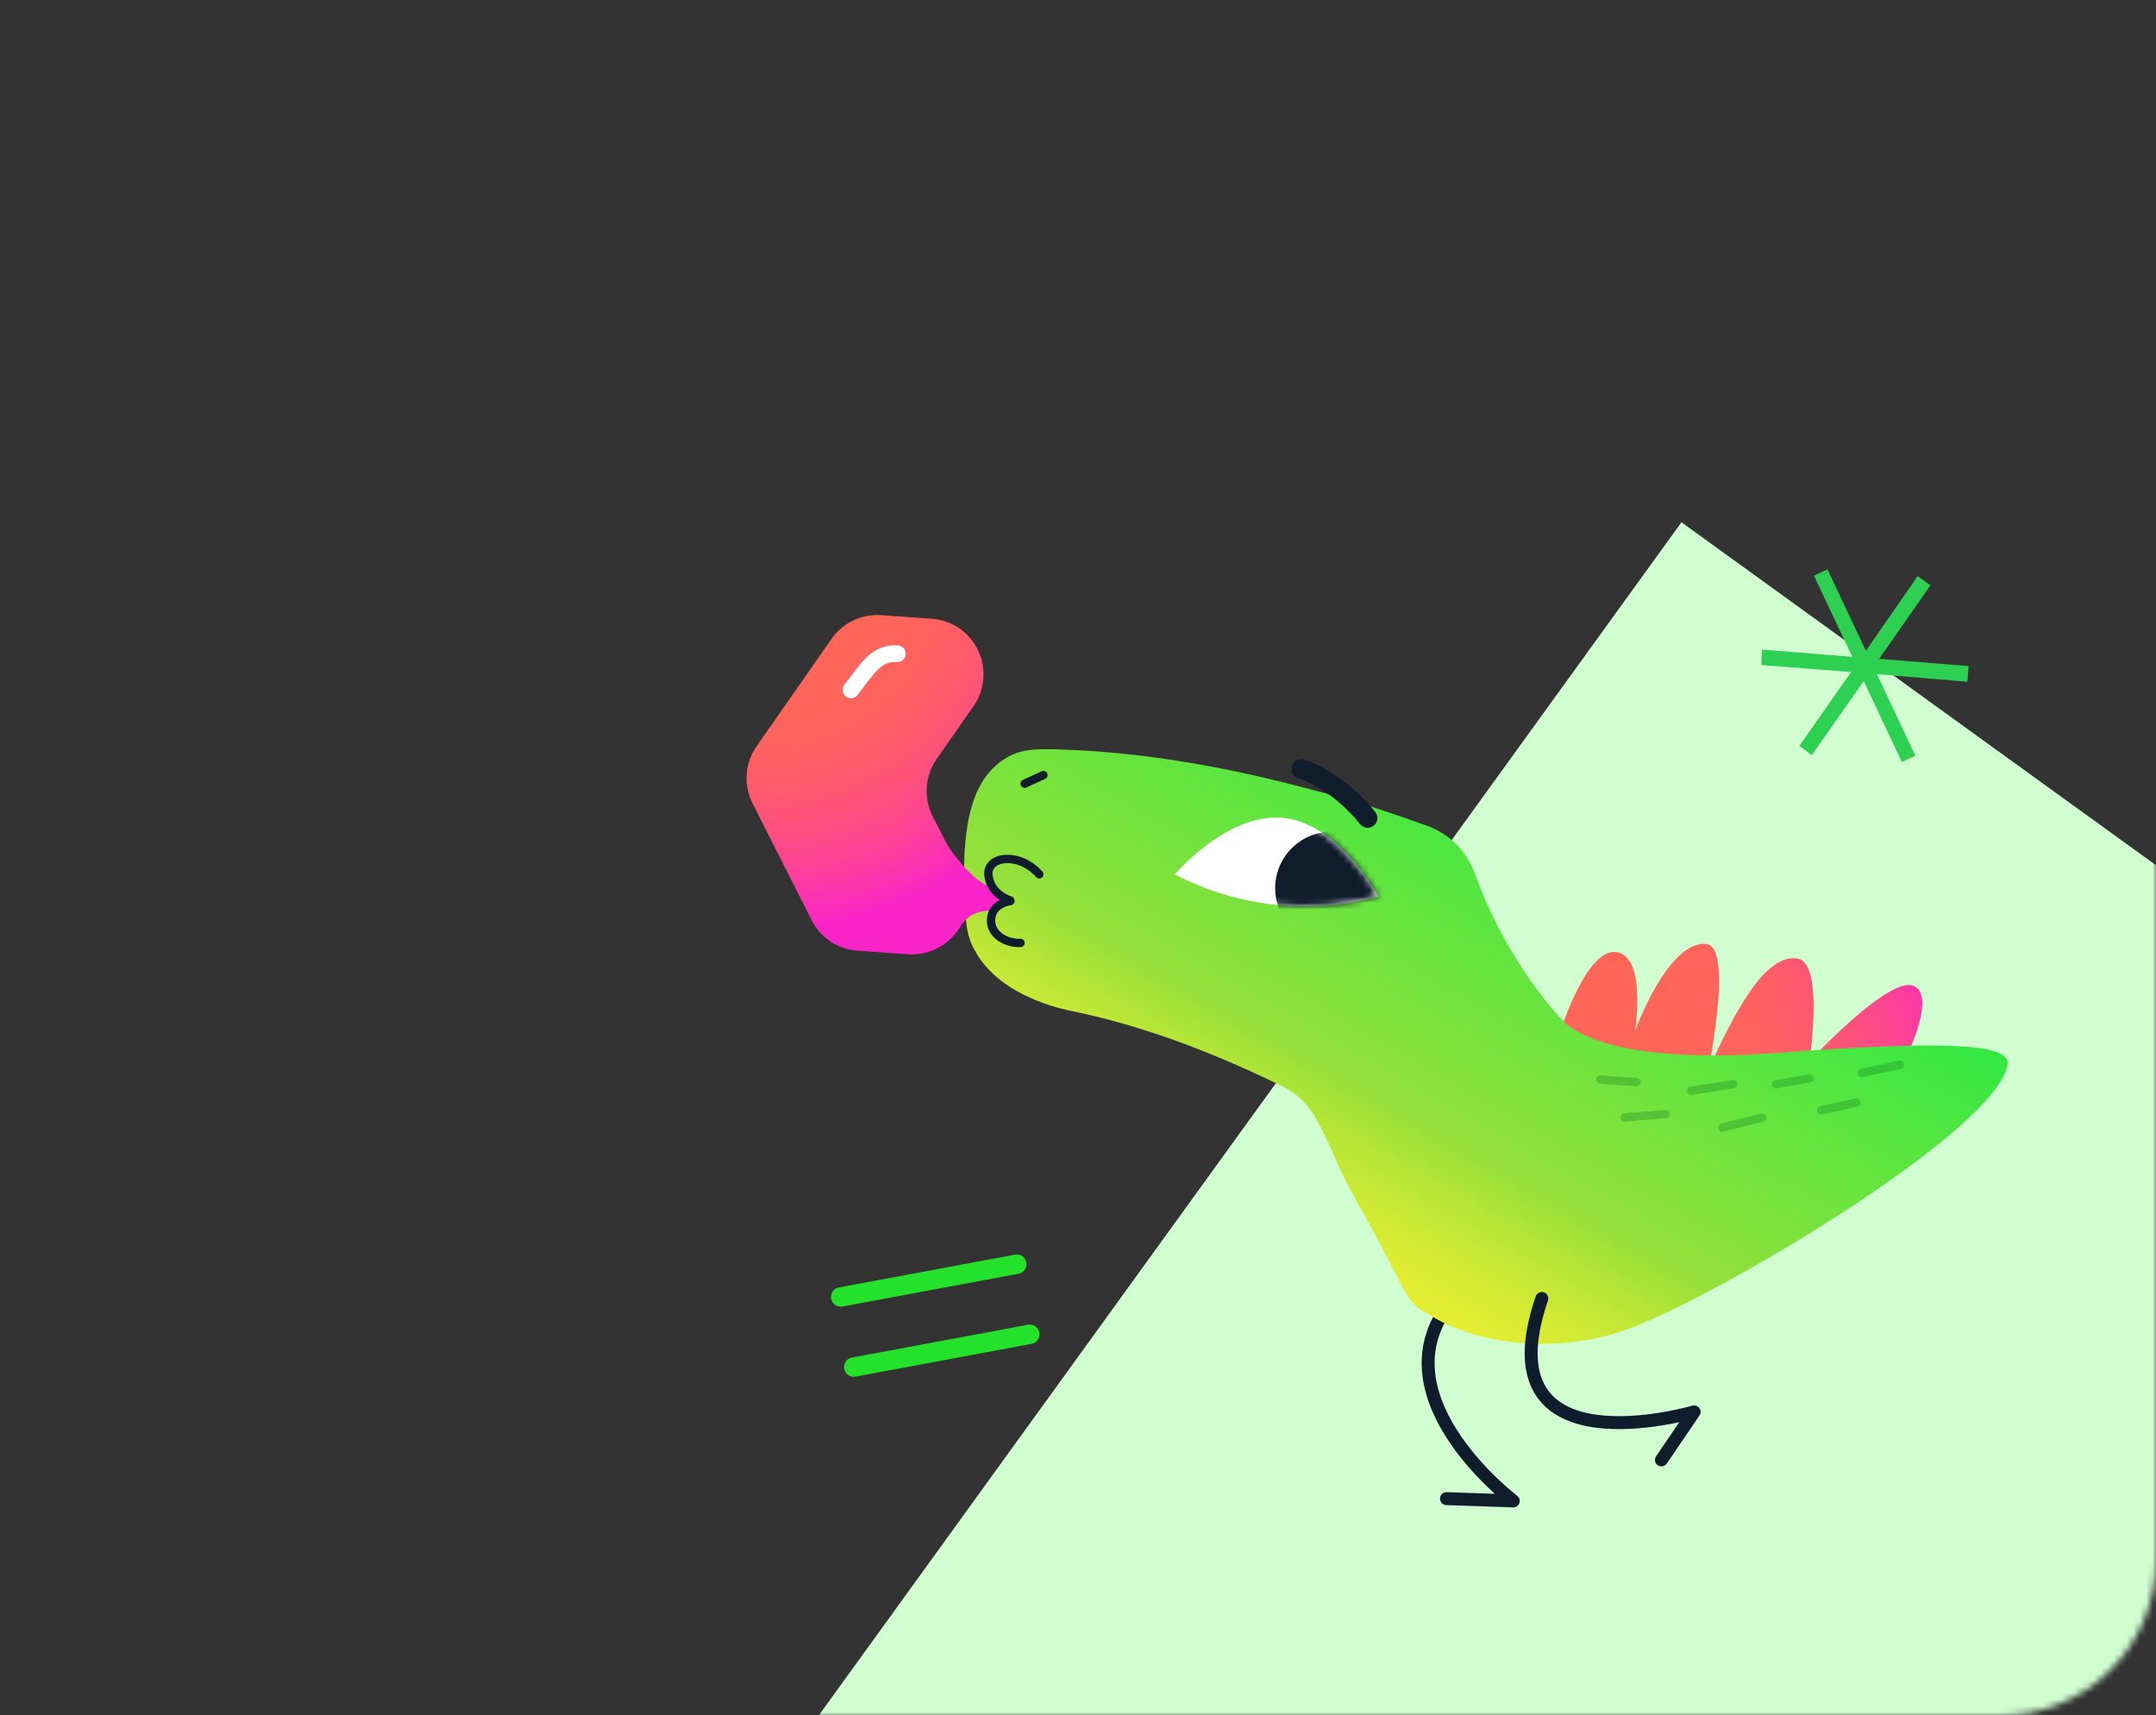 <svg width="333" height="265" viewBox="0 0 333 265" fill="none" xmlns="http://www.w3.org/2000/svg">
  <rect x="0" y="0" width="333" height="265" fill="#333333" stroke="none"/>
  <mask id="mask0_0_1" style="mask-type:alpha" maskUnits="userSpaceOnUse" x="0" y="0" width="333" height="265">
    <rect width="333" height="265" rx="24" fill="white"/>
  </mask>
  <g mask="url(#mask0_0_1)">
    <rect x="111.525" y="285.662" width="252.934" height="164.166" transform="rotate(-54.137 111.525 285.662)" fill="#D0FED0"/>
  </g>
  <g clip-path="url(#clip0_0_1)">
    <path d="M225.273 199.749C211.035 214.688 233.726 231.864 233.726 231.864L223.415 231.511" stroke="#0F1C2C" stroke-width="2" stroke-linecap="round" stroke-linejoin="round"/>
    <path d="M293.456 165.338C293.456 165.338 299.472 154.081 295.62 152.317C291.768 150.553 279.111 164.323 279.111 164.323L293.456 165.338Z" fill="url(#paint0_linear_0_1)"/>
    <path d="M278.832 168.281C278.832 168.281 282.458 148.653 277.529 148.056C272.6 147.458 268.03 155.835 263.003 167.161L278.832 168.281Z" fill="url(#paint1_linear_0_1)"/>
    <path d="M240.241 161.573C240.241 161.573 244.523 146.714 249.47 147.064C254.416 147.414 252.543 159.254 252.543 159.254C252.543 159.254 257.543 145.371 263.477 145.818C268.52 146.198 262.623 171.359 262.623 171.359L240.241 161.573Z" fill="url(#paint2_linear_0_1)"/>
    <path d="M310.09 164.443C308.473 174.315 267.934 198.739 252.715 204.834C249.908 205.975 246.972 206.769 243.973 207.199C241.419 207.561 230.443 208.844 221.13 203.345C216.608 200.676 218.805 202.165 209.533 185.552C205.879 179.004 206.386 178.575 203.316 172.887C202.132 170.685 200.289 168.908 198.045 167.804C184.022 160.926 173.293 157.778 165.557 156.195C161.617 155.389 154.368 153.108 150.892 147.411C149.345 144.877 149.146 143.194 148.957 137.87C148.661 129.542 149.418 121.946 154.001 118.094C156.705 115.822 159.067 115.648 163.198 115.762C181.33 116.264 197.03 120.456 205.942 122.888C211.683 124.454 216.622 126.215 220.41 127.565C222.115 128.18 223.663 129.165 224.942 130.449C226.221 131.734 227.199 133.286 227.805 134.994C232.537 148.129 240.752 157.527 242.716 158.807C249.131 162.989 261.835 163.581 274.341 162.66C297.578 160.948 310.681 160.84 310.09 164.443Z" fill="url(#paint3_linear_0_1)"/>
    <path d="M238.137 200.587C228.882 227.752 261.66 218.109 261.66 218.109L256.611 225.531" stroke="#0F1C2C" stroke-width="2" stroke-linecap="round" stroke-linejoin="round"/>
    <path d="M212.883 138.489C202.347 141.345 191.123 140.126 181.446 135.076C181.446 135.076 189.614 125.421 198.295 126.364C206.976 127.306 212.883 138.489 212.883 138.489Z" fill="white"/>
    <mask id="mask1_0_1" style="mask-type:luminance" maskUnits="userSpaceOnUse" x="181" y="126" width="32" height="15">
      <path d="M212.883 138.489C202.347 141.345 191.123 140.126 181.446 135.076C181.446 135.076 189.614 125.421 198.295 126.364C206.976 127.306 212.883 138.489 212.883 138.489Z" fill="white"/>
    </mask>
    <g mask="url(#mask1_0_1)">
      <path d="M205.058 145.896C200.256 145.556 196.637 141.387 196.977 136.584C197.317 131.781 201.486 128.163 206.289 128.503C211.092 128.843 214.71 133.012 214.37 137.815C214.03 142.617 209.861 146.235 205.058 145.896Z" fill="#0F1C2C"/>
    </g>
    <path d="M161.155 119.737L158.261 121.064" stroke="#0F1C2C" stroke-width="1.289" stroke-linecap="round" stroke-linejoin="round"/>
    <path d="M200.976 118.796C200.976 118.796 206.273 120.242 211.239 126.369" stroke="#0F1C2C" stroke-width="3.007" stroke-linecap="round" stroke-linejoin="round"/>
    <path d="M143.136 125.67C133.887 131.042 139.38 137.306 147.779 143.927C148.798 142.519 149.696 140.383 154.057 140.691C155.063 139.46 154.994 138.631 154.295 137.334C149.934 137.025 145.535 129.451 143.136 125.67Z" fill="url(#paint4_radial_0_1)"/>
    <path d="M157.618 145.664C155.456 145.75 153.311 144.489 153.094 142.6C152.745 139.577 156.058 139.191 156.058 139.191L156.048 139.1C156.048 139.1 153.019 138.265 152.67 135.242C152.321 132.22 157.36 131.534 160.522 135.066" stroke="#0F1C2C" stroke-width="1.289" stroke-linecap="round" stroke-linejoin="round"/>
    <path d="M132.436 146.863L140.235 147.414C141.754 147.522 143.274 147.225 144.64 146.553C146.007 145.882 147.171 144.86 148.014 143.593C148.857 142.325 149.348 140.856 149.439 139.337C149.529 137.817 149.215 136.3 148.529 134.941L144.043 126.064C143.342 124.677 143.03 123.125 143.14 121.573C143.249 120.022 143.777 118.53 144.667 117.254L150.357 109.097C151.228 107.849 151.753 106.391 151.877 104.874C152.002 103.357 151.721 101.833 151.065 100.46C150.409 99.086 149.401 97.91 148.142 97.053C146.884 96.196 145.421 95.688 143.903 95.581L136.104 95.029C134.618 94.924 133.13 95.206 131.785 95.848C130.441 96.49 129.286 97.47 128.433 98.692L116.857 115.287C115.967 116.562 115.439 118.055 115.33 119.606C115.22 121.157 115.532 122.709 116.233 124.097L125.358 142.156C126.03 143.486 127.035 144.619 128.276 145.444C129.517 146.269 130.95 146.757 132.436 146.863Z" fill="url(#paint5_radial_0_1)"/>
    <path d="M138.597 100.993C135.274 100.758 133.947 103.372 131.428 106.573" stroke="white" stroke-width="2.577" stroke-linecap="round" stroke-linejoin="round"/>
    <g style="mix-blend-mode:multiply" opacity="0.3">
      <path d="M293.433 164.496L287.586 165.763" stroke="#0C7520" stroke-width="1.289" stroke-miterlimit="10" stroke-linecap="round"/>
    </g>
    <g style="mix-blend-mode:multiply" opacity="0.3">
      <path d="M286.744 170.317L281.287 171.535" stroke="#0C7520" stroke-width="1.289" stroke-miterlimit="10" stroke-linecap="round"/>
    </g>
    <g style="mix-blend-mode:multiply" opacity="0.3">
      <path d="M279.452 166.607L274.281 167.502" stroke="#0C7520" stroke-width="1.289" stroke-miterlimit="10" stroke-linecap="round"/>
    </g>
    <g style="mix-blend-mode:multiply" opacity="0.3">
      <path d="M272.143 172.656L266.013 174.183" stroke="#0C7520" stroke-width="1.289" stroke-miterlimit="10" stroke-linecap="round"/>
    </g>
    <g style="mix-blend-mode:multiply" opacity="0.3">
      <path d="M267.694 167.492L261.181 168.509" stroke="#0C7520" stroke-width="1.289" stroke-miterlimit="10" stroke-linecap="round"/>
    </g>
    <g style="mix-blend-mode:multiply" opacity="0.3">
      <path d="M257.267 172.094L250.927 172.625" stroke="#0C7520" stroke-width="1.289" stroke-miterlimit="10" stroke-linecap="round"/>
    </g>
    <g style="mix-blend-mode:multiply" opacity="0.3">
      <path d="M252.773 167.175L247.2 166.78" stroke="#0C7520" stroke-width="1.289" stroke-miterlimit="10" stroke-linecap="round"/>
    </g>
  </g>
  <path d="M157.04 195.293L129.85 200.359" stroke="#24E22B" stroke-width="3" stroke-linecap="round"/>
  <path d="M159.057 206.123L131.868 211.189" stroke="#24E22B" stroke-width="3" stroke-linecap="round"/>
  <path d="M298.163 90.411L289.61 102.684L289.139 101.686L304.05 102.892L303.871 105.316L289.043 104.071L289.512 103.341L295.831 116.737L293.751 117.718L287.432 104.322L288.461 104.345L279.824 116.658L277.923 115.215L286.559 102.903L287.03 103.901L272.036 102.734L272.132 100.349L287.043 101.556L286.49 102.325L280.172 88.928L282.252 87.947L288.571 101.344L287.709 101.242L296.179 89.007L298.163 90.411Z" fill="#2ED052"/>
  <defs>
    <linearGradient id="paint0_linear_0_1" x1="315.311" y1="150.397" x2="244.942" y2="177.734" gradientUnits="userSpaceOnUse">
      <stop offset="0.159" stop-color="#FA25C8"/>
      <stop offset="0.192" stop-color="#FB2CBB"/>
      <stop offset="0.298" stop-color="#FC4198"/>
      <stop offset="0.404" stop-color="#FD517C"/>
      <stop offset="0.511" stop-color="#FE5D68"/>
      <stop offset="0.618" stop-color="#FF645C"/>
      <stop offset="0.726" stop-color="#FF6658"/>
      <stop offset="1" stop-color="#FF6658"/>
    </linearGradient>
    <linearGradient id="paint1_linear_0_1" x1="312.975" y1="144.382" x2="242.605" y2="171.72" gradientUnits="userSpaceOnUse">
      <stop offset="0.159" stop-color="#FA25C8"/>
      <stop offset="0.192" stop-color="#FB2CBB"/>
      <stop offset="0.298" stop-color="#FC4198"/>
      <stop offset="0.404" stop-color="#FD517C"/>
      <stop offset="0.511" stop-color="#FE5D68"/>
      <stop offset="0.618" stop-color="#FF645C"/>
      <stop offset="0.726" stop-color="#FF6658"/>
      <stop offset="1" stop-color="#FF6658"/>
    </linearGradient>
    <linearGradient id="paint2_linear_0_1" x1="310.47" y1="137.937" x2="240.101" y2="165.275" gradientUnits="userSpaceOnUse">
      <stop offset="0.159" stop-color="#FA25C8"/>
      <stop offset="0.192" stop-color="#FB2CBB"/>
      <stop offset="0.298" stop-color="#FC4198"/>
      <stop offset="0.404" stop-color="#FD517C"/>
      <stop offset="0.511" stop-color="#FE5D68"/>
      <stop offset="0.618" stop-color="#FF645C"/>
      <stop offset="0.726" stop-color="#FF6658"/>
      <stop offset="1" stop-color="#FF6658"/>
    </linearGradient>
    <linearGradient id="paint3_linear_0_1" x1="256.567" y1="98.271" x2="190.124" y2="214" gradientUnits="userSpaceOnUse">
      <stop stop-color="#00EC47"/>
      <stop offset="0.244" stop-color="#38E842"/>
      <stop offset="0.628" stop-color="#97E03A"/>
      <stop offset="0.656" stop-color="#A7E338"/>
      <stop offset="0.723" stop-color="#C7E835"/>
      <stop offset="0.787" stop-color="#DFEC32"/>
      <stop offset="0.846" stop-color="#EDEE31"/>
      <stop offset="0.897" stop-color="#F2EF30"/>
    </linearGradient>
    <radialGradient id="paint4_radial_0_1" cx="0" cy="0" r="1" gradientUnits="userSpaceOnUse" gradientTransform="translate(125.28 94.874) rotate(-175.953) scale(54.207 54.207)">
      <stop stop-color="#FF6658"/>
      <stop offset="0.274" stop-color="#FF6658"/>
      <stop offset="0.382" stop-color="#FF645C"/>
      <stop offset="0.489" stop-color="#FE5D68"/>
      <stop offset="0.596" stop-color="#FD517C"/>
      <stop offset="0.702" stop-color="#FC4198"/>
      <stop offset="0.808" stop-color="#FB2CBB"/>
      <stop offset="0.841" stop-color="#FA25C8"/>
    </radialGradient>
    <radialGradient id="paint5_radial_0_1" cx="0" cy="0" r="1" gradientUnits="userSpaceOnUse" gradientTransform="translate(118.202 87.747) rotate(-175.953) scale(66.41 66.41)">
      <stop stop-color="#FF6658"/>
      <stop offset="0.274" stop-color="#FF6658"/>
      <stop offset="0.382" stop-color="#FF645C"/>
      <stop offset="0.489" stop-color="#FE5D68"/>
      <stop offset="0.596" stop-color="#FD517C"/>
      <stop offset="0.702" stop-color="#FC4198"/>
      <stop offset="0.808" stop-color="#FB2CBB"/>
      <stop offset="0.841" stop-color="#FA25C8"/>
    </radialGradient>
    <clipPath id="clip0_0_1">
      <rect width="197.445" height="131.057" fill="white" transform="matrix(-0.998 -0.071 -0.071 0.998 314.116 107.624)"/>
    </clipPath>
  </defs>
</svg>
